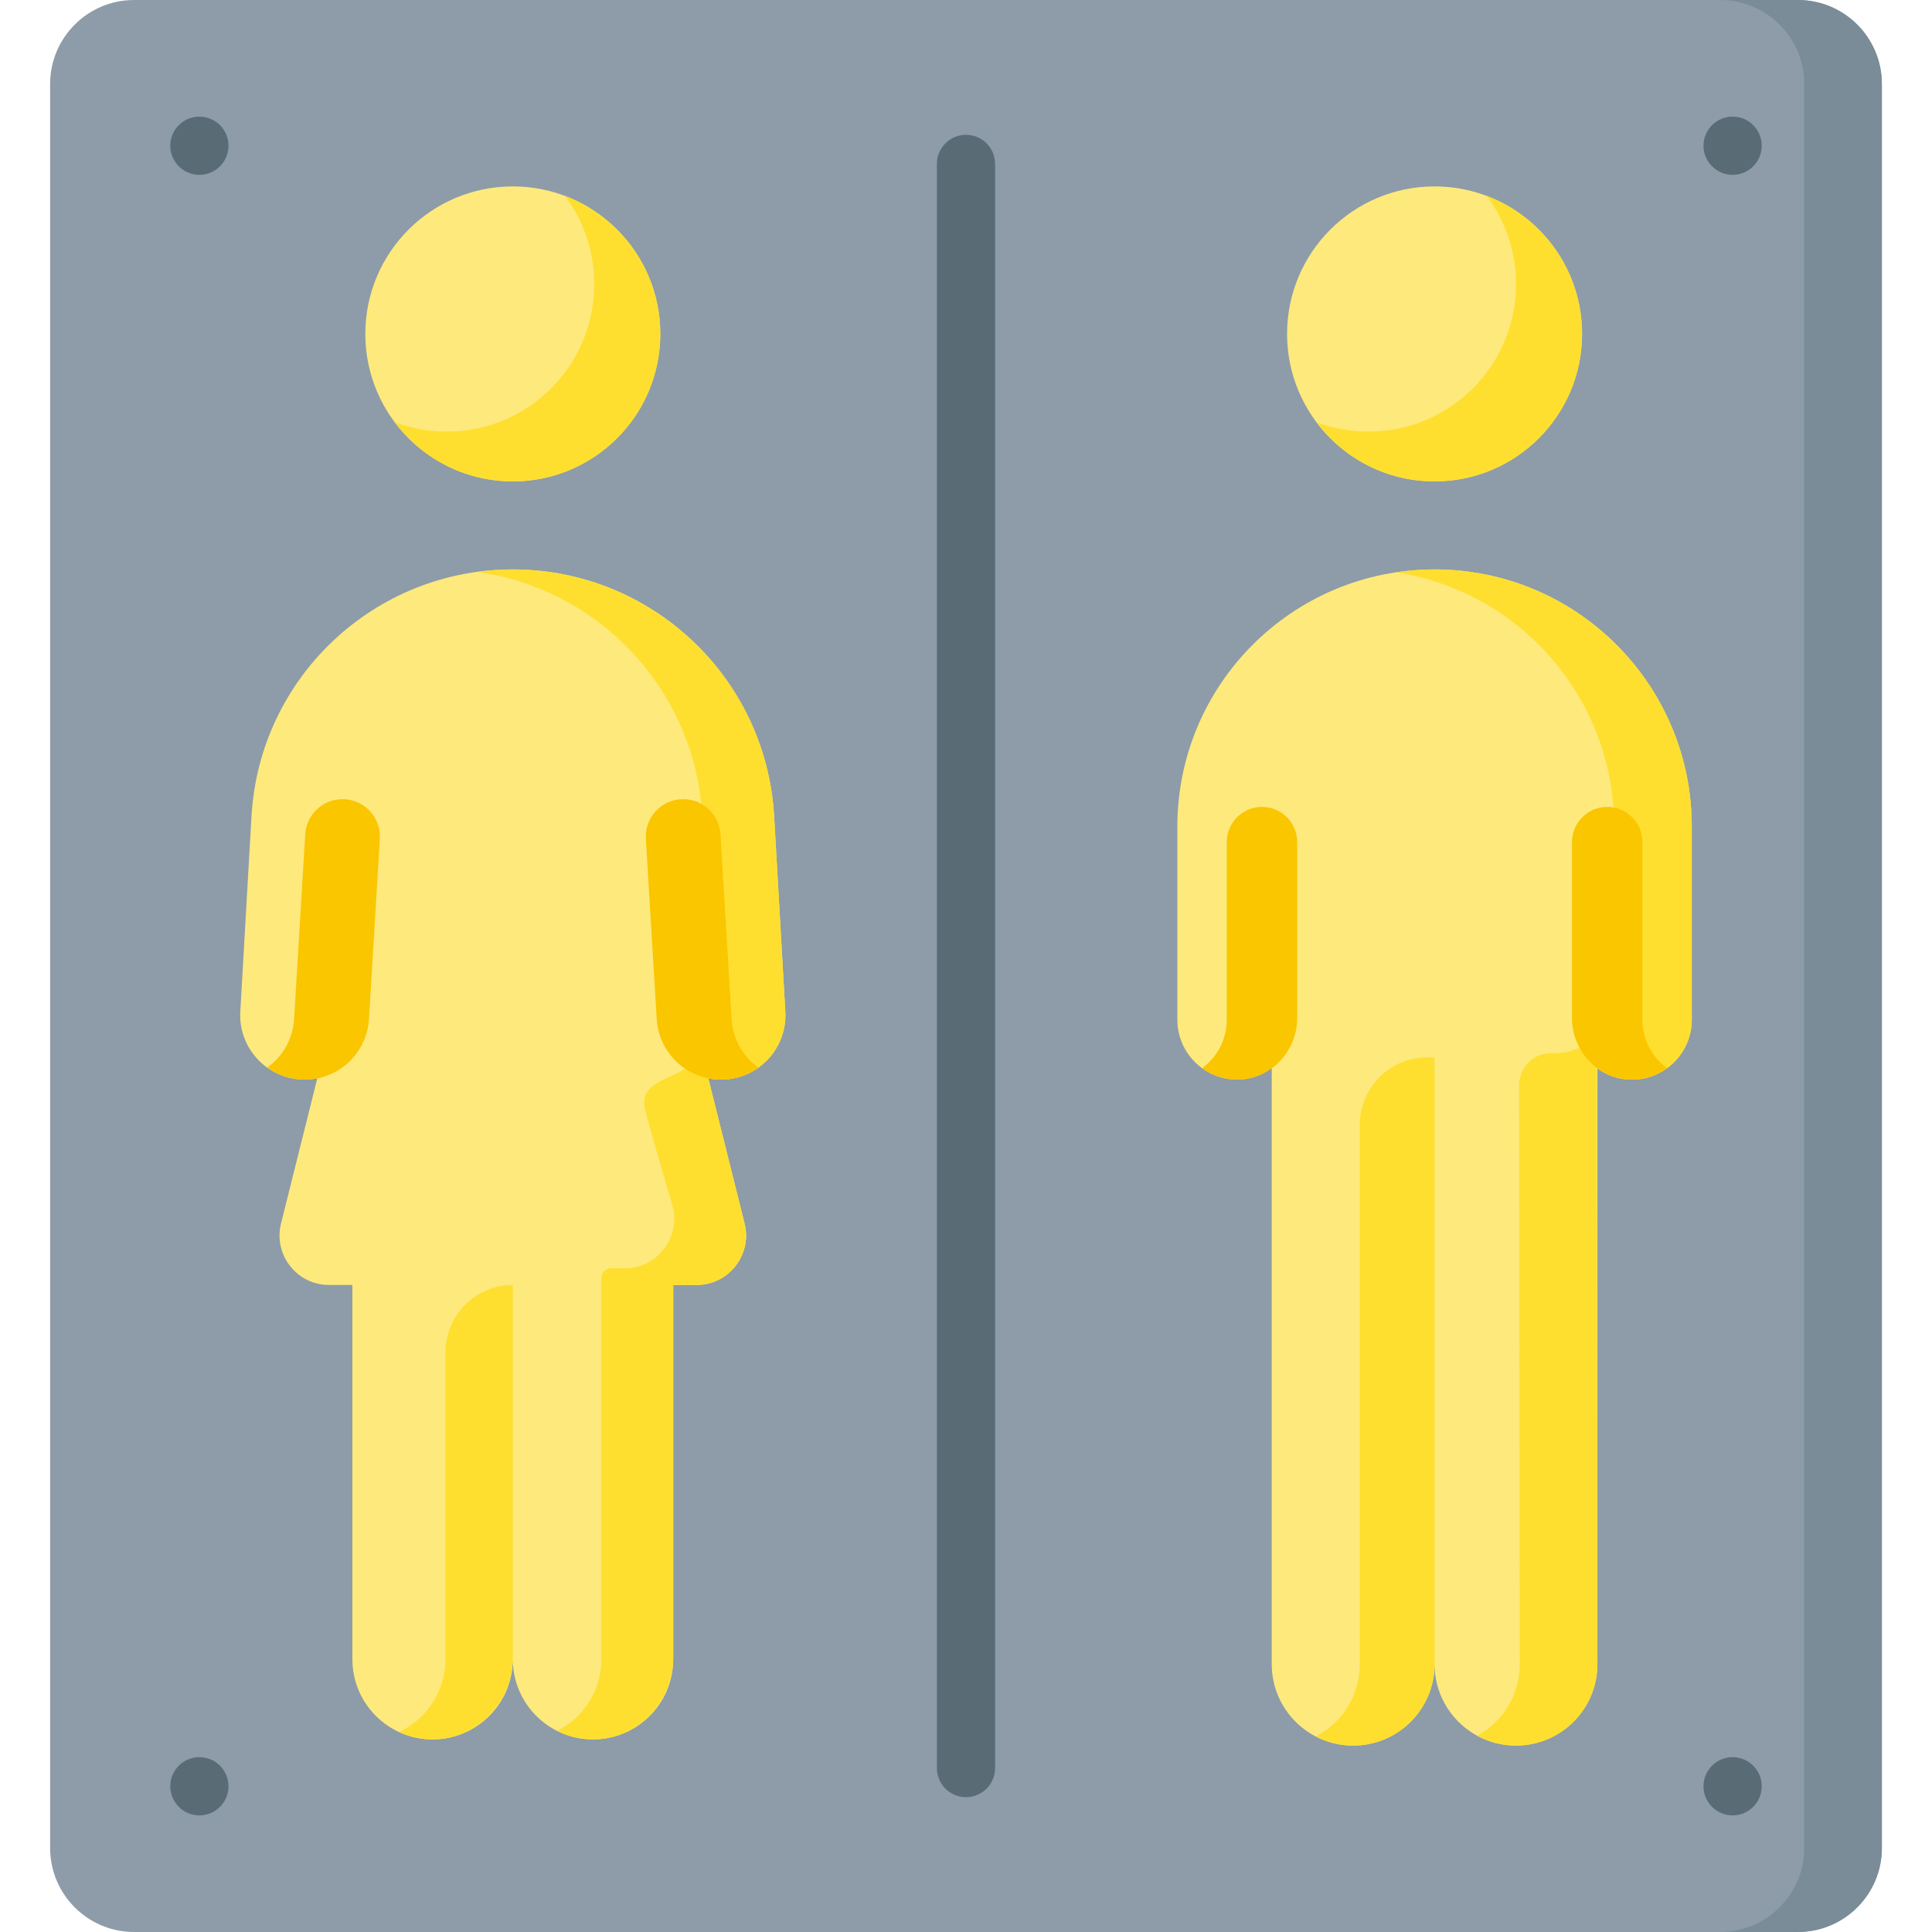 <svg id="Capa_1" enable-background="new 0 0 512 512" height="512" viewBox="0 0 512 512" width="512" xmlns="http://www.w3.org/2000/svg"><g><path d="m476.447 512h-440.894c-12.299 0-22.269-9.97-22.269-22.269v-467.462c-.001-12.299 9.97-22.269 22.269-22.269h440.895c12.299 0 22.269 9.97 22.269 22.269v467.461c0 12.3-9.971 22.27-22.27 22.27z" fill="#8d9ca8"/><circle cx="135.902" cy="88.488" fill="#fee97d" r="39.088"/><path d="m191.069 286.111c9.797 0 17.585-8.225 17.052-18.007l-2.967-51.802c-2.103-36.708-32.483-65.399-69.252-65.399-36.768 0-67.149 28.69-69.252 65.399l-2.967 51.802c-.534 9.782 7.255 18.007 17.052 18.007 1.146 0 2.265-.115 3.35-.331l-9.611 38.45c-2.071 8.279 4.19 16.301 12.725 16.301h6.186v99.174c0 11.741 9.518 21.258 21.258 21.258 11.741 0 21.258-9.518 21.258-21.258 0 11.741 9.518 21.258 21.258 21.258s21.258-9.518 21.258-21.258v-99.174h6.186c8.534 0 14.796-8.021 12.725-16.301l-9.614-38.451c1.087.216 2.208.332 3.355.332z" fill="#fee97d"/><path d="m191.07 286.114c-1.152 0-2.274-.123-3.354-.34l9.609 38.458c2.078 8.272-4.187 16.297-12.716 16.297h-6.194v98.687c0 11.517-8.956 21.316-20.466 21.734-3.718.135-7.238-.688-10.317-2.239 6.955-3.488 11.729-10.69 11.729-19.003v-101.115c0-1.367 1.108-2.474 2.474-2.474h3.719c8.529 0 14.795-8.025 12.727-16.297-2.427-8.483-5.055-17.104-7.27-25.406-1.789-6.705 4.51-7.867 9.093-10.335 5.775-3.11 9.317-9.434 8.959-15.981l-2.963-51.802c-1.914-33.478-27.357-60.29-59.724-64.734 3.117-.432 6.296-.658 9.527-.658 36.771 0 67.152 28.694 69.251 65.393l2.963 51.802c.536 9.782-7.253 18.013-17.047 18.013z" fill="#fedf30"/><path d="m498.713 22.268v467.463c0 12.295-9.969 22.264-22.264 22.264h-20.577c12.295 0 22.264-9.969 22.264-22.264v-467.463c0-12.295-9.969-22.264-22.264-22.264h20.577c12.295 0 22.264 9.97 22.264 22.264z" fill="#7a8c98"/><circle cx="380.177" cy="88.488" fill="#fee97d" r="39.088"/><path d="m174.989 88.484c0 21.595-17.501 39.096-39.086 39.096-12.819 0-24.188-6.173-31.318-15.7 4.29 1.615 8.941 2.5 13.807 2.5 21.585 0 39.086-17.5 39.086-39.086 0-8.766-2.891-16.863-7.768-23.385 14.775 5.577 25.279 19.857 25.279 36.575z" fill="#fedf30"/><path d="m419.266 88.484c0 21.595-17.501 39.096-39.086 39.096-12.819 0-24.198-6.173-31.328-15.7 4.29 1.615 8.951 2.5 13.817 2.5 21.585 0 39.086-17.5 39.086-39.086 0-8.766-2.891-16.863-7.768-23.385 14.775 5.577 25.279 19.857 25.279 36.575z" fill="#fedf30"/><path d="m380.177 150.903c-37.647 0-68.165 30.519-68.165 68.165v51.161c0 8.771 7.11 15.881 15.881 15.881 3.532 0 6.492-1.167 9.129-3.117v158.029c0 11.917 9.661 21.578 21.577 21.578 11.917 0 21.577-9.661 21.577-21.578 0 11.917 9.661 21.578 21.577 21.578 11.917 0 21.578-9.661 21.578-21.578v-157.95c2.619 1.903 5.644 3.039 9.129 3.039 8.771 0 15.881-7.11 15.881-15.881v-51.161c.002-37.647-30.517-68.166-68.164-68.166z" fill="#fee97d"/><path d="m448.341 219.065v51.164c0 4.393-1.78 8.364-4.65 11.235-2.87 2.87-6.842 4.65-11.225 4.65-3.488 0-6.698-1.142-9.321-3.045l.185 157.958c0 11.914-9.661 21.575-21.575 21.575-3.724 0-7.233-.947-10.288-2.613 6.729-3.652 11.286-10.772 11.286-18.961l-.172-153.465c-.005-4.787 3.955-8.633 8.739-8.462.189.007.379.01.569.01 4.383 0 8.354-1.78 11.225-4.65s4.65-6.842 4.65-11.235v-44.16c0-34.147-25.114-62.43-57.872-67.389 3.354-.504 6.79-.772 10.288-.772 37.646-.001 68.161 30.514 68.161 68.16z" fill="#fedf30"/><g><path d="m256 476.274c-4.262 0-7.716-3.454-7.716-7.716v-425.116c0-4.262 3.454-7.716 7.716-7.716s7.716 3.454 7.716 7.716v425.115c0 4.263-3.454 7.717-7.716 7.717z" fill="#596c76"/></g><g><path d="m380.181 280.209v160.818c0 11.914-9.661 21.575-21.585 21.575-3.57 0-6.945-.864-9.908-2.418 6.934-3.58 11.667-10.813 11.667-19.157v-142.958c0-9.864 7.997-17.861 17.861-17.861h1.965z" fill="#fedf30"/></g><path d="m343.77 223.17v46.589c0 8.742-6.861 16.207-15.603 16.353-3.592.06-6.912-1.069-9.604-3.033 3.971-2.891 6.543-7.562 6.543-12.85v-47.059c0-5.154 4.178-9.332 9.332-9.332 5.154 0 9.332 4.178 9.332 9.332z" fill="#fac600"/><path d="m416.592 223.17v46.589c0 8.742 6.861 16.207 15.603 16.353 3.592.06 6.912-1.069 9.604-3.033-3.971-2.891-6.543-7.562-6.543-12.85v-47.059c0-5.154-4.178-9.332-9.332-9.332-5.155 0-9.332 4.178-9.332 9.332z" fill="#fac600"/><g><path d="m135.904 340.529v98.63c0 11.646-9.133 21.546-20.776 21.801-3.366.074-6.558-.631-9.41-1.96 7.274-3.375 12.325-10.741 12.325-19.291v-81.319c0-9.864 7.996-17.861 17.861-17.861z" fill="#fedf30"/></g><path d="m90.774 211.791c5.705 0 10.23 4.806 9.887 10.5l-2.876 47.773c-.545 9.013-8.015 16.05-17.048 16.05-3.704 0-7.119-1.173-9.908-3.179 4.054-2.911 6.79-7.552 7.109-12.871l2.948-48.964c.316-5.229 4.649-9.309 9.888-9.309z" fill="#fac600"/><path d="m181.048 211.791c-5.705 0-10.23 4.806-9.887 10.5l2.876 47.773c.545 9.013 8.015 16.05 17.048 16.05 3.704 0 7.119-1.173 9.908-3.179-4.054-2.911-6.79-7.552-7.109-12.871l-2.948-48.964c-.316-5.229-4.649-9.309-9.888-9.309z" fill="#fac600"/><g fill="#596c76"><g><circle cx="52.839" cy="38.621" r="7.716"/><circle cx="459.161" cy="38.621" r="7.716"/></g><g><circle cx="52.839" cy="473.379" r="7.716"/><circle cx="459.161" cy="473.379" r="7.716"/></g></g></g></svg>